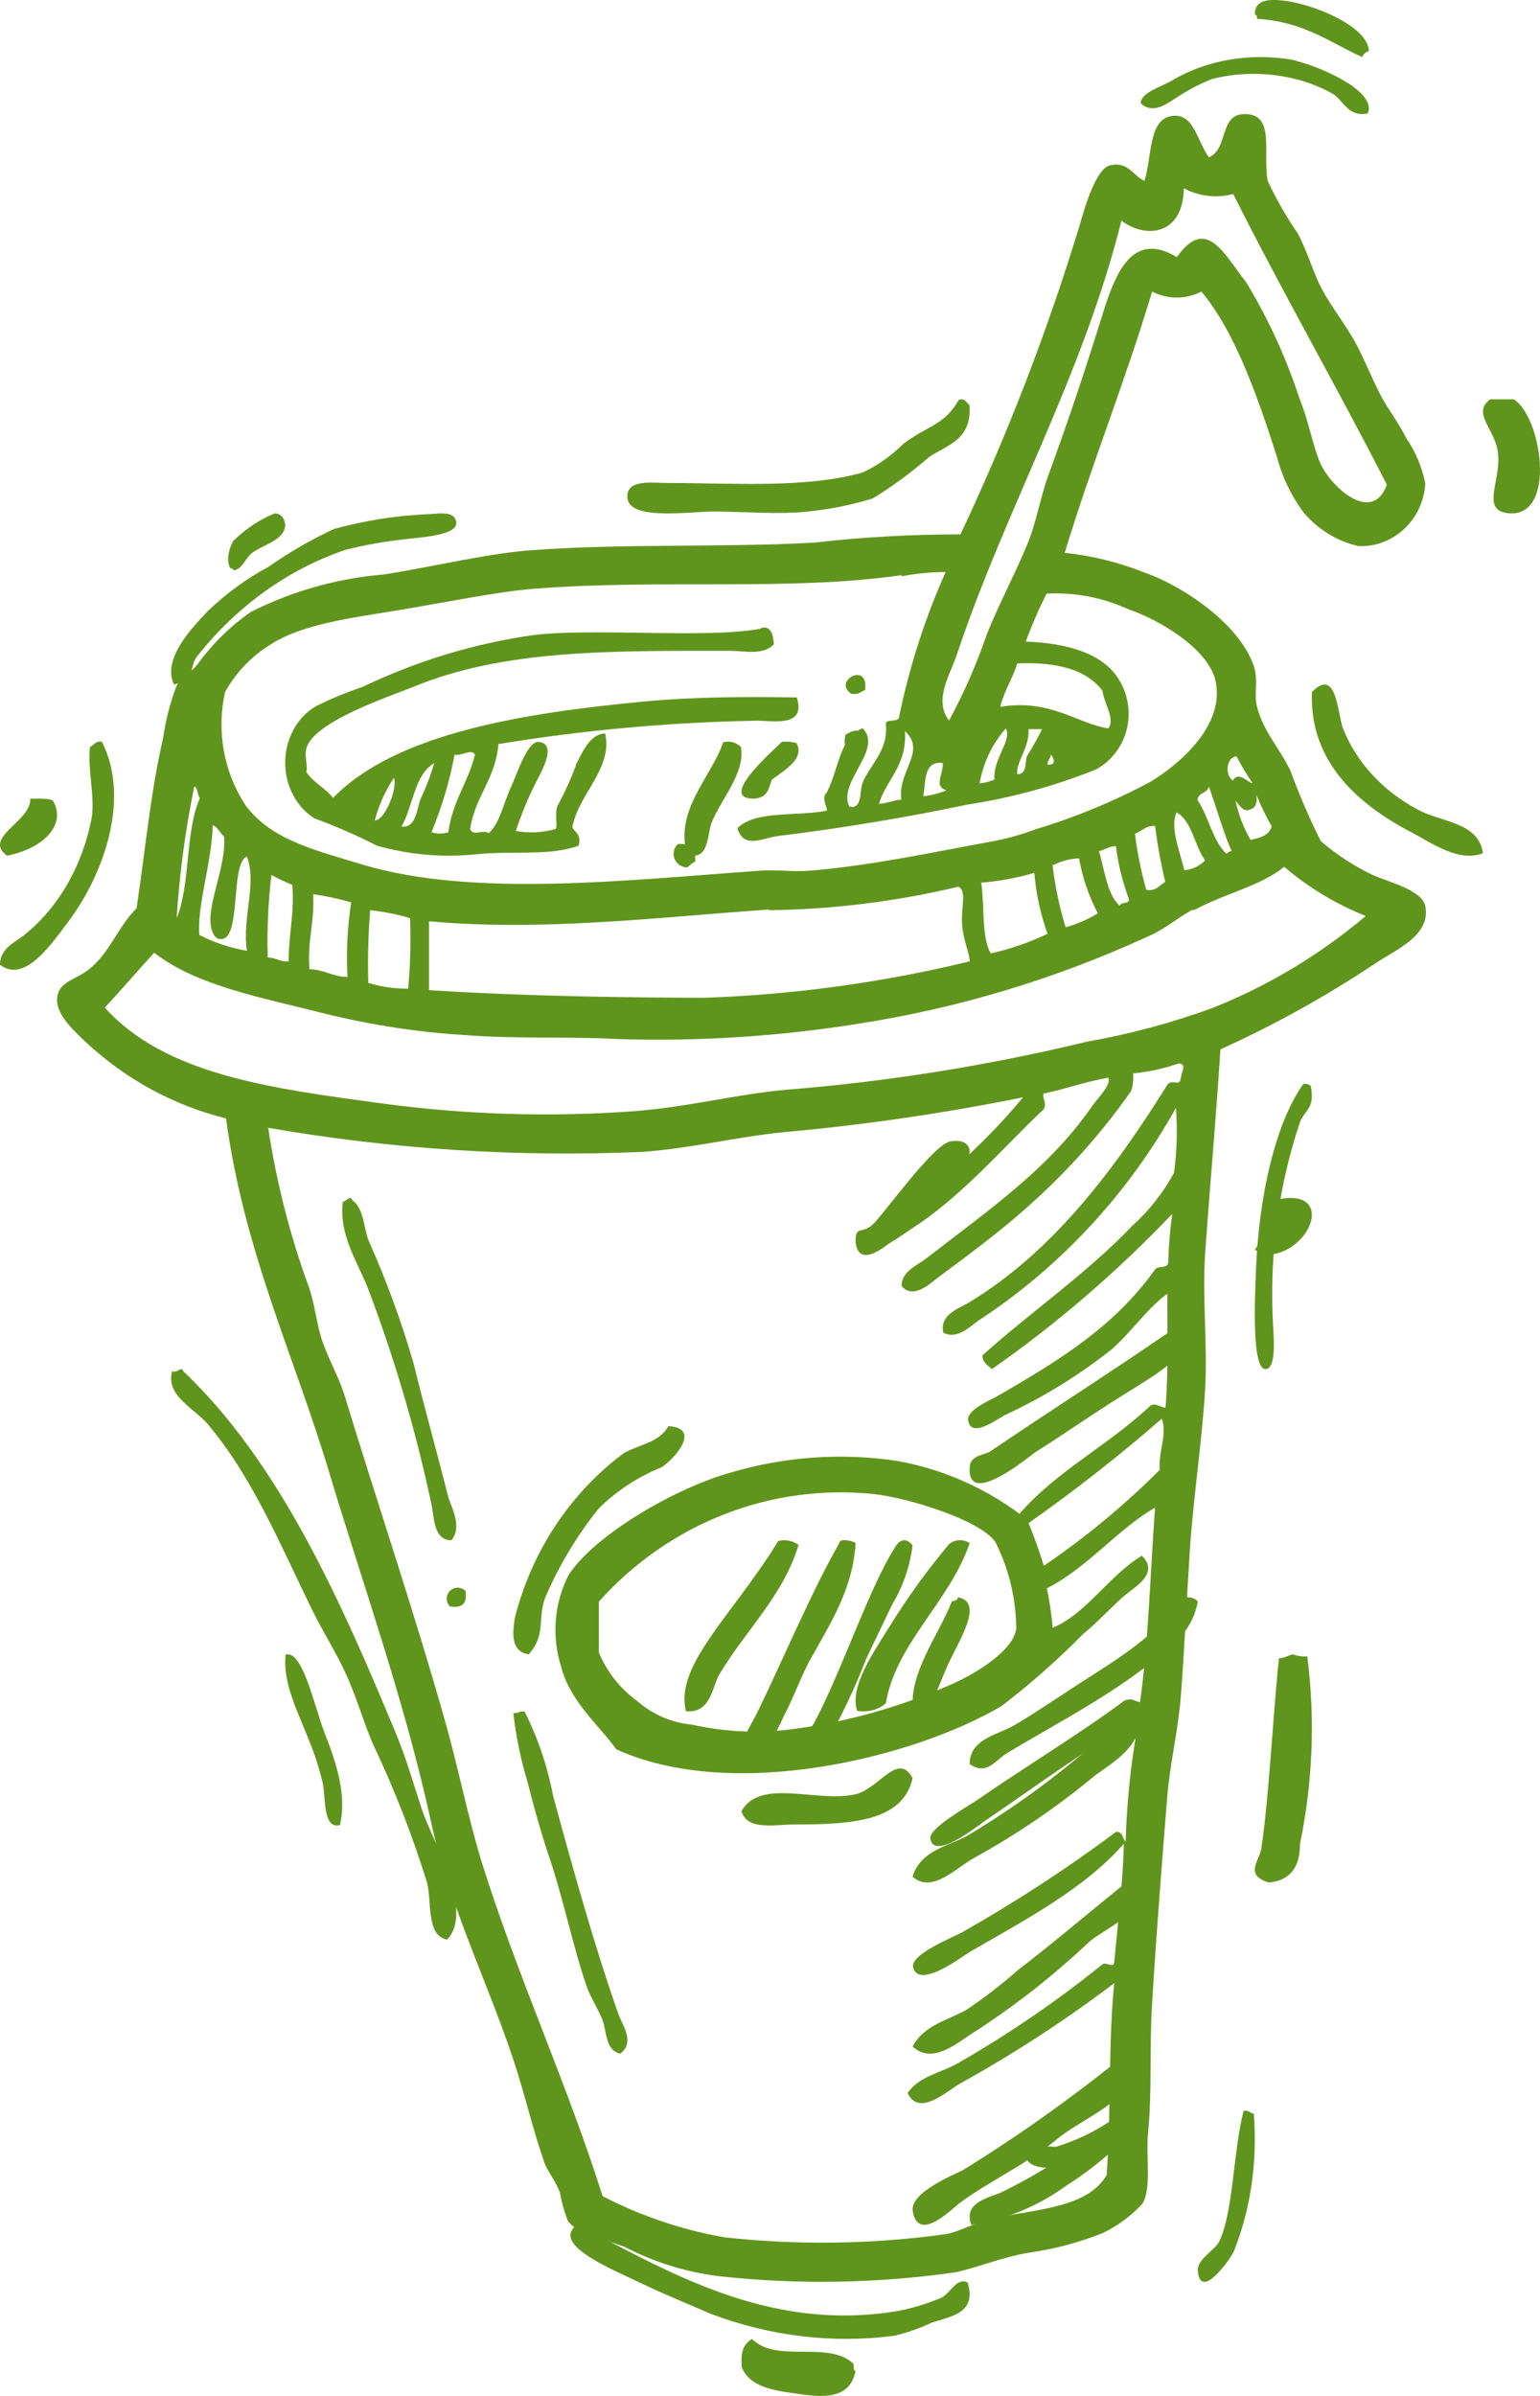 <?xml version="1.0" encoding="UTF-8"?>
<svg width="27px" height="42px" viewBox="0 0 27 42" version="1.1" xmlns="http://www.w3.org/2000/svg" xmlns:xlink="http://www.w3.org/1999/xlink">
    <title>E5A79516-795E-4085-B48B-919F508306E9</title>
    <g id="Page-1" stroke="none" stroke-width="1" fill="none" fill-rule="evenodd">
        <g id="13.-Landing-screen" transform="translate(-281, -576)" fill="#60951D">
            <g id="Categories" transform="translate(6, 570)">
                <g id="Asset-5" transform="translate(275, 6)">
                    <path d="M24,0.896 C23.944,0.911 23.9,0.95 23.883,1 C23.34,0.762 22.88,0.381 22.039,0.33 C22.039,0.286 22.039,0.265 22,0.256 C22,0.031 22.166,-0.025 22.489,0.009 C23.027,0.066 23.99,0.464 24,0.896 Z" id="Path"></path>
                    <path d="M23.98,1.986 C23.647,2.069 23.548,1.756 23.371,1.647 C22.759,1.3 21.969,1.203 21.249,1.385 C21.03,1.473 20.825,1.58 20.639,1.705 C20.49,1.791 20.227,2.025 20,1.81 C20,1.625 20.334,1.532 20.54,1.417 C21.14,1.053 21.919,0.918 22.662,1.049 C23.018,1.14 23.35,1.28 23.643,1.462 C23.828,1.583 24.071,1.791 23.98,1.986 Z" id="Path"></path>
                    <path d="M16.81,7.008 C16.916,6.974 16.939,7.058 16.996,7.097 C17.049,7.715 16.594,7.804 16.291,8.01 C15.973,8.287 15.641,8.531 15.299,8.739 C14.924,8.853 14.545,8.929 14.163,8.967 C13.686,9.023 13.027,8.967 12.489,8.967 C12.076,8.967 10.974,9.14 11,8.694 C11,8.399 11.447,8.466 11.682,8.466 C12.818,8.466 14.136,8.566 15.125,8.282 C15.377,8.166 15.617,7.998 15.837,7.781 C16.25,7.464 16.56,7.459 16.81,7.008 Z" id="Path"></path>
                    <path d="M26.538,7 C27.023,7.289 27.299,9.044 26.471,8.999 C25.936,8.965 26.329,8.433 26.262,7.929 C26.212,7.521 25.794,7.238 26.129,7 L26.538,7 Z" id="Path"></path>
                    <path d="M3.051,12 C2.829,11.55 3.39,10.978 3.648,10.708 C3.968,10.4 4.323,10.142 4.704,9.938 C5.072,9.681 5.458,9.458 5.858,9.272 C6.387,9.127 6.927,9.041 7.471,9.015 C7.657,9.015 7.979,8.93 8,9.164 C8.02,9.398 7.282,9.425 7.072,9.456 C6.727,9.493 6.385,9.555 6.048,9.641 C5.039,9.986 4.137,10.637 3.442,11.523 C3.305,11.739 3.446,11.91 3.051,12 Z" id="Path"></path>
                    <path d="M4.091,10 C4.091,9.962 4.059,9.966 4.04,9.962 C3.955,9.827 4.021,9.596 4.091,9.481 C4.315,9.264 4.56,9.102 4.816,9 C4.943,9 4.994,9.115 5,9.197 C5,9.476 4.595,9.548 4.401,9.707 C4.278,9.827 4.246,9.976 4.091,10 Z" id="Path"></path>
                    <path d="M15.168,12.096 C15.094,12.125 15.052,12.183 14.927,12.162 C14.587,11.946 15.231,11.58 15.168,12.096 Z" id="Path"></path>
                    <path d="M14.822,13.119 C14.805,13.04 14.805,12.96 14.822,12.881 C15.32,12.553 15.308,13.447 14.822,13.119 Z" id="Path"></path>
                    <path d="M26,14.957 C25.575,15.12 25.112,14.784 24.768,14.602 C23.837,14.123 22.949,13.366 23.002,12.13 C23.427,11.698 23.444,12.456 23.541,12.757 C23.777,13.361 24.246,13.87 24.864,14.195 C25.257,14.415 25.925,14.406 26,14.957 Z" id="Path"></path>
                    <path d="M12.99,13.094 C13.073,13.553 12.633,14.013 12.472,14.434 C12.394,14.653 12.431,15.096 12.048,14.981 C11.82,14.204 12.472,13.624 12.679,13.012 C12.789,12.981 12.906,13.012 12.99,13.094 Z" id="Path"></path>
                    <path d="M13.968,13.029 C14.111,13.312 13.741,13.505 13.534,13.667 C13.471,13.825 13.466,13.978 13.233,13.999 C12.556,14.024 13.555,13.157 13.709,13.004 C13.798,12.994 13.89,13.003 13.968,13.029 L13.968,13.029 Z" id="Path"></path>
                    <path d="M1.787,13.003 C2.304,14.031 1.787,15.356 1.227,16.116 C0.885,16.578 0.427,17.24 0,16.912 C0,16.599 0.304,16.506 0.453,16.367 C1.043,15.885 1.457,15.15 1.612,14.313 C1.659,13.912 1.535,13.496 1.577,13.096 C1.65,13.06 1.676,12.983 1.787,13.003 Z" id="Path"></path>
                    <path d="M11.882,14.797 C12.11,14.777 12.202,14.885 12.189,15.101 C12.139,15.129 12.092,15.164 12.052,15.205 C11.955,15.207 11.866,15.15 11.828,15.06 C11.79,14.969 11.812,14.865 11.882,14.797 L11.882,14.797 Z" id="Path"></path>
                    <path d="M0.927,14.034 C1.164,14.43 0.805,14.862 0.124,15 C-0.316,14.683 0.557,14.395 0.529,14.002 C0.676,14.002 0.85,13.989 0.927,14.034 Z" id="Path"></path>
                    <path d="M22.848,19.005 C22.894,18.992 22.943,19.004 22.981,19.037 C23.056,19.438 22.887,19.438 22.795,19.663 C22.43,20.742 22.265,21.907 22.313,23.075 C22.313,23.287 22.404,23.941 22.209,23.997 C21.925,24.077 22.01,22.63 22.019,22.289 C22.068,20.954 22.368,19.679 22.848,19.005 Z" id="Path"></path>
                    <path d="M17,20.158 C17,20.461 16.737,20.628 16.585,20.788 C16.433,20.949 16.276,21.139 16.078,21.323 C16.038,21.371 15.066,22.471 15,21.763 C15,21.478 15.106,21.638 15.294,21.472 C15.481,21.305 16.357,20.063 16.661,20.009 C16.838,19.979 16.97,20.021 17,20.158 Z" id="Path"></path>
                    <path d="M22.176,22 C22.149,21.961 22.084,21.929 22,21.915 C22.179,21.621 22.319,21.323 22.419,21.022 C23.427,20.827 22.978,22 22.176,22 Z" id="Path"></path>
                    <path d="M7.914,27 C7.591,27 7.615,26.583 7.56,26.35 C7.282,25.048 6.905,23.772 6.432,22.535 C6.235,22.072 5.94,21.609 6.011,21.067 C6.058,21.067 6.145,20.942 6.172,21.034 C6.389,21.196 6.369,21.509 6.464,21.751 C6.775,22.447 7.039,23.166 7.252,23.902 C7.445,24.69 7.666,25.474 7.863,26.258 C7.938,26.47 8.1,26.775 7.914,27 Z" id="Path"></path>
                    <path d="M21,23.194 C20.901,23.747 20.246,24.107 19.679,24.462 C19.112,24.816 18.603,25.176 18.15,25.458 C18.088,25.497 16.96,26.449 17.001,25.735 C17.001,25.536 17.188,25.514 17.339,25.458 C18.379,24.75 19.419,24.091 20.459,23.376 C20.522,23.249 20.593,23.127 20.672,23.011 C20.875,22.961 20.943,23.094 21,23.194 Z" id="Path"></path>
                    <path d="M7.839,34 C7.467,33.937 7.572,33.32 7.487,33.002 C7.23,32.172 6.912,31.357 6.534,30.564 C6.357,30.145 6.243,29.725 6.057,29.327 C5.871,28.928 5.657,28.597 5.476,28.228 C4.914,27.082 4.433,25.904 3.642,24.964 C3.408,24.687 2.899,24.469 3.018,24.037 C3.113,24.079 3.18,23.936 3.213,24.037 C4.914,25.648 5.995,28.106 6.958,30.426 C7.12,30.82 7.248,31.265 7.386,31.684 C7.525,32.104 7.744,32.469 7.863,32.851 C7.963,33.132 8.125,33.711 7.839,34 Z" id="Path"></path>
                    <path d="" id="Path"></path>
                    <path d="M9.269,29 C8.915,28.948 9.005,28.537 9.025,28.365 C9.32,27.195 9.998,26.17 10.943,25.468 C11.222,25.317 11.551,25.291 11.72,25 C12.323,25.036 11.795,25.603 11.595,25.723 C11.187,25.887 10.813,26.132 10.494,26.446 C10.116,26.919 9.8,27.444 9.558,28.007 C9.418,28.397 9.578,28.657 9.269,29 Z" id="Path"></path>
                    <path d="M16,27.087 C15.954,27.457 15.833,27.811 15.645,28.121 C15.498,28.432 15.337,28.757 15.181,29.092 C14.921,29.763 14.6,30.402 14.224,31 C13.752,30.801 14.15,30.446 14.293,30.165 C14.766,29.267 15.242,27.834 15.679,27.145 C15.749,27.014 15.861,26.926 16,27.087 Z" id="Path"></path>
                    <path d="M15,27.144 C14.599,28.156 14.134,29.168 13.653,30.13 C13.532,30.466 13.352,30.763 13.127,31 C12.815,30.696 13.16,30.276 13.292,29.988 C13.745,29.057 14.246,27.858 14.739,27.008 C14.84,26.979 14.945,27.034 15,27.144 Z" id="Path"></path>
                    <path d="M15,27.048 C14.957,27.843 14.574,28.434 14.194,29.113 C14.058,29.36 13.895,29.801 13.742,30.082 C13.599,30.408 13.423,30.714 13.217,30.993 C12.723,31.085 13.217,30.203 13.286,30.082 C13.797,29.113 14.284,28.095 14.719,27.101 C14.663,26.956 14.919,26.995 15,27.048 Z" id="Path"></path>
                    <path d="M14,27.082 C13.742,27.961 13.063,28.591 12.608,29.358 C12.487,29.568 12.465,30.037 12.027,29.998 C11.89,29.47 12.312,28.904 12.608,28.479 C12.969,27.991 13.348,27.502 13.644,27.014 C13.768,26.981 13.902,27.007 14,27.082 L14,27.082 Z" id="Path"></path>
                    <path d="M17,27.051 C16.653,28.077 15.706,28.808 15.532,29.856 C15.412,29.97 15.216,30.022 15.028,29.991 C14.888,29.569 15.308,28.977 15.622,28.47 C15.914,28.001 16.243,27.545 16.608,27.106 C16.642,27.052 16.708,27.014 16.785,27.003 C16.863,26.992 16.943,27.01 17,27.051 L17,27.051 Z" id="Path"></path>
                    <path d="M8.161,27.889 C8.195,28.106 8.103,28.197 7.887,28.16 C7.813,28.084 7.814,27.962 7.889,27.887 C7.965,27.813 8.087,27.814 8.161,27.889 L8.161,27.889 Z" id="Path"></path>
                    <path d="M16.012,29.994 C15.912,29.36 16.467,28.644 16.685,28.081 C16.712,28.046 16.785,28.081 16.794,28 C17.272,28.086 16.794,28.787 16.608,29.208 C16.421,29.629 16.321,30.055 16.012,29.994 Z" id="Path"></path>
                    <path d="M21,28.075 C20.949,28.37 20.792,28.634 20.56,28.816 C19.778,29.566 18.587,30.172 17.646,30.737 C17.453,30.859 17.29,31.134 17,30.922 C17,30.493 17.479,30.411 17.756,30.258 C18.033,30.104 18.349,29.883 18.635,29.702 C19.374,29.205 20.16,28.798 20.688,28.075 C20.723,27.962 20.943,27.989 21,28.075 Z" id="Path"></path>
                    <path d="M9.198,30.003 C9.432,30.469 9.6,30.967 9.698,31.484 C10.042,32.748 10.42,34.108 10.843,35.308 C10.912,35.501 11.141,35.803 10.874,36 C10.61,35.944 10.637,35.598 10.561,35.404 C10.484,35.211 10.347,35.002 10.282,34.813 C10.027,34.06 9.87,33.239 9.591,32.442 C9.462,32.039 9.347,31.637 9.248,31.234 C9.129,30.841 9.046,30.437 9,30.027 C9.076,30.047 9.099,29.987 9.198,30.003 Z" id="Path"></path>
                    <path d="M22.92,29.035 C23.06,30.131 23.017,31.233 22.792,32.325 C22.792,32.572 22.732,32.957 22.243,33 C21.807,32.866 22.085,32.615 22.115,32.399 C22.258,31.417 22.311,30.133 22.423,29.069 C22.514,29.069 22.581,29.017 22.671,29 C22.743,29.03 22.832,29.042 22.92,29.035 L22.92,29.035 Z" id="Path"></path>
                    <path d="M5.96,31.992 C5.661,32.075 5.711,31.517 5.661,31.267 C5.598,30.999 5.515,30.742 5.415,30.502 C5.229,30.017 4.954,29.517 5.007,29.006 C5.302,28.912 5.508,29.897 5.688,30.371 C5.911,30.929 6.08,31.491 5.96,31.992 Z" id="Path"></path>
                    <path d="M20,30.106 C20,30.612 19.529,30.885 19.207,31.117 C18.537,31.673 17.825,32.159 17.079,32.568 C16.767,32.74 16.335,33.205 16,32.897 C16.137,32.442 16.617,32.361 16.934,32.194 C17.925,31.608 18.857,30.899 19.714,30.081 C19.714,30.04 19.784,30.081 19.784,30 C19.899,30.005 19.925,30.086 20,30.106 Z" id="Path"></path>
                    <path d="M16,31.169 C15.833,31.918 14.971,31.983 13.926,31.983 C13.571,31.983 13.097,32.094 13,31.749 C13.329,31.163 14.309,31.602 14.987,31.456 C15.418,31.362 15.736,30.694 16,31.169 Z" id="Path"></path>
                    <path d="M20,33.1 C19.956,33.593 19.449,33.761 19.111,34.027 C18.491,34.613 17.827,35.137 17.124,35.594 C16.822,35.772 16.369,36.215 16,35.875 C16.204,35.491 16.631,35.412 16.947,35.23 C17.255,35.022 17.552,34.793 17.836,34.544 C18.476,34.052 19.107,33.514 19.729,33.012 C19.827,32.98 19.933,33.015 20,33.1 L20,33.1 Z" id="Path"></path>
                    <path d="M20,36.137 C19.812,36.869 19.011,37.098 18.516,37.511 C18.021,37.924 17.294,38.264 16.814,38.627 C16.675,38.739 16.092,39.319 16.003,38.761 C15.948,38.421 16.779,38.102 16.893,38.035 C17.84,37.45 18.755,36.801 19.634,36.093 C19.668,36.052 19.711,36.022 19.758,36.003 C19.901,35.981 19.936,36.076 20,36.137 Z" id="Path"></path>
                    <path d="" id="Path"></path>
                    <path d="M20,37.139 C19.95,37.461 19.628,37.604 19.405,37.787 C19.181,37.98 18.944,38.156 18.697,38.312 C18.196,38.677 17.624,38.912 17.027,39 C16.891,38.614 17.308,38.535 17.544,38.436 C18.306,38.068 19.019,37.591 19.664,37.015 C19.691,36.996 19.95,36.966 20,37.139 Z" id="Path"></path>
                    <path d="M21.982,37.05 C22.049,37.887 21.927,38.734 21.631,39.468 C21.572,39.601 21.035,40.359 21,39.793 C21,39.596 21.305,39.438 21.372,39.3 C21.621,38.808 21.624,37.685 21.803,37.005 C21.898,36.981 21.915,37.05 21.982,37.05 Z" id="Path"></path>
                    <path d="M18.515,37.633 C18.958,37.495 19.358,37.285 19.688,37.017 C19.795,36.946 19.98,37.117 19.991,37.154 C20.119,37.487 18.839,37.986 18.557,37.986 C17.84,38.09 17.803,37.574 18.515,37.633 Z" id="Path"></path>
                    <path d="M10.116,39 C11.618,39.75 13.403,40.898 15.732,40.513 C15.992,40.464 16.249,40.386 16.498,40.281 C16.67,40.2 16.766,39.916 16.965,40.011 C17.13,40.551 16.674,40.604 16.341,40.713 C16.127,40.814 15.907,40.891 15.682,40.945 C14.594,41.086 13.494,40.954 12.449,40.556 C11.982,40.352 11.633,40.215 11.131,39.973 C10.748,39.788 9.806,39.399 10.036,39.081 C10.057,39.046 10.085,39.019 10.116,39 Z" id="Path"></path>
                    <path d="M14.966,41.439 C14.966,41.516 14.966,41.555 15,41.563 C14.889,42.133 14.279,42.002 13.882,41.948 C13.485,41.894 13.131,41.809 13.007,41.501 C12.973,41.17 13.071,41.077 13.182,41 C13.621,41.439 14.522,41.015 14.966,41.439 Z" id="Path"></path>
                    <path d="M21.064,5.112 C20.791,5.251 20.472,5.251 20.199,5.112 C19.731,6.681 19.142,8.127 18.667,9.691 C19.146,9.741 19.616,9.857 20.065,10.036 C20.8,10.297 21.779,10.986 21.995,11.718 C22.051,11.92 21.995,12.139 22.027,12.336 C22.116,12.782 22.433,13.11 22.624,13.509 C22.779,13.932 22.956,14.344 23.157,14.745 C23.432,14.981 23.735,15.179 24.059,15.334 C24.327,15.46 24.932,15.595 24.989,15.885 C25.091,16.402 24.465,16.65 24.124,16.881 C23.255,17.461 22.344,17.967 21.397,18.395 C21.324,19.564 21.214,20.762 21.129,21.978 C21.076,22.76 21.174,23.563 21.129,24.353 C21.072,25.299 20.922,26.241 20.861,27.175 C20.8,28.108 20.767,28.936 20.698,29.794 C20.646,30.379 20.507,30.955 20.463,31.514 C20.373,32.649 20.272,33.898 20.199,35.13 C20.15,35.904 20.199,36.694 20.13,37.367 C20.085,37.817 20.195,38.338 20.032,38.628 C19.832,38.844 19.595,39.019 19.333,39.146 C18.914,39.312 18.478,39.428 18.033,39.49 C17.537,39.574 17.078,39.772 16.737,39.835 C15.37,40.029 13.985,40.052 12.613,39.902 C12.033,39.832 11.469,39.657 10.947,39.385 C10.5,39.221 10.094,39.146 9.952,38.923 C9.892,38.766 9.847,38.605 9.818,38.439 C9.749,38.246 9.598,38.057 9.549,37.922 C9.375,37.434 9.249,36.909 9.086,36.375 C8.647,34.941 7.892,33.482 7.555,31.93 C7.099,29.828 6.356,27.759 5.759,25.77 C5.161,23.781 4.276,21.931 3.963,19.606 C3.047,19.379 2.2,18.918 1.501,18.265 C1.33,18.097 0.981,17.802 1.001,17.504 C1.021,17.205 1.318,17.184 1.562,16.991 C1.927,16.701 2.065,16.247 2.394,15.923 C2.545,14.93 2.634,13.917 2.862,12.925 C2.906,12.618 2.983,12.318 3.093,12.029 C3.162,11.903 3.337,11.798 3.459,11.651 C3.721,11.288 4.041,10.973 4.406,10.722 C5.136,10.357 5.925,10.136 6.734,10.07 C7.591,9.935 8.469,9.717 9.265,9.649 C10.915,9.523 12.658,9.603 14.287,9.511 C15.134,9.414 15.986,9.367 16.839,9.368 C17.668,7.611 18.369,5.792 18.935,3.927 C19.029,3.599 19.219,2.951 19.467,2.897 C19.78,2.825 19.874,3.09 20.065,3.17 C20.199,2.749 20.134,2.102 20.532,2.035 C20.93,1.967 20.979,2.455 21.194,2.758 C21.535,2.615 21.377,2.022 21.795,2.001 C22.372,1.971 22.133,2.669 22.226,3.17 C22.377,3.495 22.555,3.806 22.758,4.099 C22.941,4.456 23.035,4.814 23.193,5.1 C23.352,5.386 23.599,5.709 23.758,5.995 C23.916,6.281 24.054,6.643 24.221,6.958 C24.331,7.16 24.518,7.408 24.656,7.682 C24.818,7.918 24.932,8.188 24.989,8.472 C24.954,9.106 24.436,9.595 23.823,9.574 C23.45,9.491 23.112,9.286 22.86,8.989 C22.645,8.703 22.486,8.376 22.393,8.026 C22.076,7.034 21.669,5.831 21.064,5.112 Z M19.666,3.851 C18.976,6.618 17.635,8.897 16.769,11.495 C16.66,11.819 16.363,12.281 16.639,12.63 C16.902,12.146 17.123,11.64 17.302,11.117 C17.505,10.608 17.781,10.095 18.001,9.565 C18.179,9.145 18.244,8.678 18.407,8.258 C18.728,7.375 18.972,6.651 19.268,5.709 C19.496,4.99 19.756,3.981 20.633,4.507 C21.145,3.784 21.446,4.431 21.852,4.953 C22.237,5.59 22.549,6.272 22.783,6.984 C22.953,7.404 23.006,7.787 23.148,8.119 C23.335,8.539 24.059,9.199 24.315,8.497 C23.437,6.777 22.49,5.133 21.621,3.401 C21.33,3.479 21.022,3.443 20.755,3.3 C20.747,4.112 20.101,4.196 19.666,3.872 L19.666,3.851 Z M15.807,10.082 C13.844,10.368 11.561,10.145 9.35,10.322 C8.717,10.373 7.851,10.553 6.957,10.701 C6.145,10.835 5.308,10.94 4.759,11.289 C4.422,11.491 4.141,11.781 3.947,12.13 C3.792,12.819 3.925,13.544 4.312,14.127 C4.767,14.729 5.531,14.905 6.376,15.162 C8.322,15.738 11.004,15.427 13.328,15.263 C13.625,15.242 13.913,15.288 14.194,15.263 C15.286,15.174 16.4,14.93 17.42,14.745 C17.668,14.698 17.913,14.629 18.151,14.539 C18.853,14.328 19.533,14.046 20.182,13.698 C20.715,13.371 21.474,12.698 21.312,11.941 C21.19,11.373 20.325,10.864 19.78,10.679 C19.331,10.474 18.841,10.38 18.35,10.406 C18.212,10.679 18.09,10.959 17.984,11.247 C18.703,11.272 19.382,11.453 19.65,11.97 C19.792,12.23 19.826,12.539 19.744,12.825 C19.662,13.111 19.471,13.35 19.215,13.488 C18.486,13.781 17.727,13.988 16.952,14.106 C15.965,14.317 14.705,14.527 13.629,14.657 C13.385,14.687 13.031,14.893 12.93,14.518 C13.239,14.199 13.974,14.317 14.49,14.211 C14.535,14.211 14.384,13.984 14.49,13.9 C14.701,13.518 14.71,12.929 15.124,12.765 C15.494,13.143 14.677,13.707 14.892,14.14 C15.128,14.186 15.063,13.879 15.124,13.72 C15.246,13.413 15.583,13.156 15.53,12.685 C15.555,12.584 15.766,12.685 15.766,12.551 C15.947,11.681 16.219,10.835 16.579,10.028 C16.319,10.028 16.061,10.053 15.807,10.103 L15.807,10.082 Z M19.333,12.113 C19.045,11.731 18.521,11.6 17.834,11.63 C17.753,11.903 17.606,12.105 17.537,12.391 C18.407,12.244 18.89,12.685 19.431,12.769 C19.553,12.609 19.37,12.357 19.333,12.134 L19.333,12.113 Z M17.172,13.732 C17.263,13.725 17.352,13.702 17.436,13.665 C17.403,13.303 17.749,12.979 17.635,12.769 C17.392,13.044 17.231,13.386 17.172,13.753 L17.172,13.732 Z M17.834,13.572 C18.005,13.572 17.968,13.392 18.001,13.261 C18.099,13.107 18.189,12.947 18.269,12.782 L18.033,12.782 C18.049,13.118 17.814,13.345 17.834,13.572 Z M15.396,14.09 C15.551,14.09 15.648,14.026 15.802,14.018 C15.737,13.505 16.249,13.177 15.867,12.816 C15.9,13.438 15.542,13.652 15.408,14.098 L15.396,14.09 Z M18.354,13.4 C18.521,13.434 18.488,13.291 18.423,13.228 C18.419,13.303 18.362,13.324 18.366,13.408 L18.354,13.4 Z M21.95,13.711 C21.85,13.568 21.76,13.418 21.682,13.261 C21.503,13.261 21.466,13.593 21.617,13.682 C21.722,13.492 21.917,13.766 21.962,13.72 L21.95,13.711 Z M16.188,13.959 C16.328,13.942 16.464,13.907 16.595,13.854 C16.363,13.787 16.538,13.581 16.53,13.375 C16.188,13.333 16.233,13.703 16.188,13.959 Z M3.097,16.095 C3.341,15.511 3.244,14.573 3.504,13.993 C3.459,13.938 3.475,13.816 3.406,13.787 C3.25,14.548 3.147,15.319 3.097,16.095 L3.097,16.095 Z M21.194,13.787 C21.17,13.913 21.003,13.888 20.995,14.026 C21.19,14.308 21.255,14.724 21.495,14.96 C21.539,14.96 21.539,14.914 21.596,14.922 C21.47,14.657 21.324,14.148 21.194,13.787 Z M21.893,14.207 C21.767,14.207 21.726,14.106 21.661,14.035 C21.714,14.278 21.803,14.51 21.925,14.724 C22.088,14.687 22.251,14.649 22.295,14.485 C22.195,14.307 22.105,14.123 22.027,13.934 C22.051,14.09 22.007,14.182 21.877,14.199 L21.893,14.207 Z M20.763,15.254 C20.901,15.244 21.031,15.183 21.129,15.082 C20.938,14.821 20.902,14.396 20.629,14.241 C20.503,14.506 20.702,14.968 20.763,15.254 Z M3.496,16.39 C3.758,16.524 4.039,16.618 4.328,16.667 C4.243,16.066 4.511,15.49 4.328,15.015 C4.028,15.141 4.243,16.503 3.861,16.461 C3.772,16.461 3.715,16.356 3.695,16.221 C3.638,15.835 3.967,15.174 3.93,14.67 C3.861,14.603 3.821,14.506 3.731,14.464 C3.707,15.166 3.451,15.86 3.496,16.402 L3.496,16.39 Z M19.898,14.603 C19.938,14.94 20.005,15.273 20.097,15.599 C20.284,15.628 20.325,15.511 20.43,15.46 C20.352,15.136 20.293,14.808 20.251,14.476 C20.077,14.476 20.016,14.573 19.898,14.615 L19.898,14.603 Z M19.264,14.909 C19.37,15.25 19.402,15.666 19.63,15.877 C19.654,15.805 19.788,15.851 19.796,15.771 C19.683,15.47 19.605,15.155 19.565,14.834 C19.439,14.834 19.374,14.897 19.264,14.922 L19.264,14.909 Z M18.452,15.153 C18.496,15.527 18.573,15.896 18.683,16.255 C18.881,16.2 19.071,16.118 19.248,16.011 C19.089,15.71 18.978,15.385 18.919,15.048 C18.762,15.052 18.608,15.092 18.468,15.166 L18.452,15.153 Z M20.914,15.944 C20.633,16.095 20.41,16.301 20.101,16.427 C18.5,17.161 16.811,17.67 15.079,17.941 C13.671,18.168 12.246,18.26 10.821,18.214 C10.009,18.168 9.042,18.214 8.192,18.147 C7.352,18.098 6.517,17.971 5.698,17.769 C4.552,17.479 3.443,17.277 2.703,16.701 C2.411,17.02 2.13,17.348 1.838,17.664 C2.898,18.837 4.723,19.076 6.713,19.345 C8.168,19.541 9.638,19.586 11.102,19.48 C12.032,19.413 12.954,19.173 13.799,19.102 C15.569,18.96 17.325,18.679 19.053,18.261 C19.801,18.13 20.536,17.933 21.251,17.672 C22.226,17.286 23.136,16.741 23.945,16.057 C23.426,15.851 22.943,15.56 22.515,15.195 C22.092,15.536 21.515,15.645 20.93,15.956 L20.914,15.944 Z M17.204,15.473 C17.265,15.893 17.204,16.432 17.371,16.713 C17.714,16.637 18.048,16.521 18.366,16.369 C18.242,16.025 18.164,15.666 18.135,15.301 C17.831,15.389 17.519,15.447 17.204,15.473 Z M4.694,16.785 C4.836,16.785 4.905,16.865 5.06,16.852 C5.06,16.373 5.165,16.011 5.125,15.511 C5,15.461 4.878,15.403 4.759,15.338 C4.701,15.818 4.68,16.302 4.694,16.785 L4.694,16.785 Z M13.478,15.944 C11.553,16.078 9.513,16.331 7.522,16.15 L7.522,17.357 C9.298,17.47 11.097,17.487 12.345,17.491 C13.914,17.438 15.473,17.224 17.001,16.852 C17.001,16.713 16.887,16.49 16.867,16.196 C16.847,15.902 16.956,15.616 16.802,15.544 C15.712,15.804 14.597,15.942 13.478,15.956 L13.478,15.944 Z M5.425,16.991 C5.677,16.991 5.832,17.125 6.092,17.125 C6.069,16.688 6.091,16.25 6.157,15.818 C5.938,15.755 5.715,15.707 5.49,15.675 C5.519,16.167 5.385,16.486 5.425,16.991 Z M6.458,17.23 C6.684,17.299 6.92,17.333 7.156,17.331 C7.194,16.921 7.205,16.508 7.189,16.095 C6.961,16.027 6.727,15.98 6.49,15.956 C6.456,16.38 6.445,16.806 6.458,17.23 L6.458,17.23 Z M19.866,18.816 C19.875,18.919 19.864,19.024 19.833,19.123 C19.312,19.866 18.707,20.543 18.033,21.141 C17.529,21.595 16.96,22.011 16.436,22.402 C16.294,22.516 15.997,22.781 15.807,22.541 C15.807,22.285 16.079,22.184 16.237,22.062 C17.318,21.221 18.37,20.506 19.134,19.409 C19.252,19.236 19.484,19.026 19.431,18.891 C19.024,18.963 18.691,19.089 18.301,19.169 C18.257,19.228 18.362,19.32 18.301,19.442 C17.578,20.123 16.855,20.985 15.973,21.545 C15.872,21.608 15.124,22.188 15.043,21.818 C14.998,21.624 15.27,21.54 15.372,21.473 C16.338,20.876 17.204,20.12 17.936,19.236 C16.552,19.516 15.155,19.719 13.751,19.846 C12.962,19.922 12.125,20.128 11.288,20.191 C9.085,20.289 6.877,20.148 4.702,19.77 C4.844,20.71 5.078,21.633 5.401,22.524 C5.515,22.827 5.539,23.147 5.633,23.454 C5.726,23.76 5.929,24.109 6.039,24.454 C6.612,26.338 7.278,28.302 7.802,30.168 C8.042,31.009 8.209,31.888 8.469,32.717 C9.082,34.659 9.96,36.577 10.565,38.498 C11.242,38.848 11.965,39.092 12.711,39.221 C14.003,39.362 15.307,39.342 16.595,39.162 C16.834,39.116 17.123,38.948 17.407,38.885 C18.244,38.721 19.077,38.687 19.402,38.128 C19.484,37.039 19.427,35.811 19.536,34.764 C18.679,35.413 17.779,35.999 16.843,36.518 C16.599,36.652 16.119,37.119 15.912,36.69 C16.115,36.396 16.489,36.337 16.778,36.177 C17.662,35.671 18.507,35.095 19.305,34.453 C19.386,34.361 19.532,34.529 19.536,34.386 C19.597,33.726 19.695,32.918 19.703,32.321 C19.016,33.108 17.96,33.663 17.009,34.213 C16.916,34.264 16.107,34.89 16.01,34.487 C15.953,34.255 16.737,33.949 16.875,33.869 C17.807,33.341 18.707,32.754 19.569,32.111 C19.699,32.111 19.675,32.233 19.735,32.283 C19.756,31.555 19.835,30.829 19.971,30.114 C19.049,30.66 18.135,31.329 17.241,31.939 C17.168,31.989 16.351,32.645 16.31,32.216 C16.31,32.04 16.932,31.686 17.123,31.56 C18.017,30.942 18.923,30.4 19.719,29.807 C19.861,29.765 19.853,29.807 19.987,29.841 C20.138,28.768 20.166,27.57 20.251,26.43 C19.63,26.775 19.069,27.482 18.354,27.843 C18.402,28.071 18.436,28.301 18.456,28.533 C19.033,28.302 19.451,27.612 20.02,27.271 C20.341,27.591 19.882,27.822 19.687,27.995 C19.492,28.167 19.207,28.47 18.988,28.646 C18.54,29.101 18.062,29.522 17.558,29.908 C16.002,30.824 12.832,31.59 10.805,30.665 C10.504,30.244 9.992,29.824 9.838,29.218 C9.668,28.684 9.716,28.1 9.972,27.604 C10.443,26.889 11.869,26.073 12.816,25.812 C13.756,25.535 14.741,25.465 15.709,25.606 C16.49,25.742 17.23,26.06 17.875,26.536 C18.525,25.783 19.451,25.325 20.17,24.639 C20.272,24.589 20.312,24.66 20.434,24.677 C20.487,24.051 20.463,23.348 20.467,22.68 C20.162,22.886 19.833,23.348 19.504,23.643 C18.918,24.109 18.281,24.501 17.606,24.812 C17.468,24.887 17.005,25.232 16.973,24.883 C16.973,24.702 17.338,24.559 17.505,24.463 C18.626,23.815 19.54,23.243 20.251,22.255 C20.296,22.175 20.479,22.255 20.483,22.121 C20.49,21.839 20.513,21.558 20.552,21.28 C19.588,22.292 18.529,23.204 17.391,24 C17.322,23.933 17.229,23.895 17.225,23.76 C18.005,23.05 19.073,22.31 19.853,21.486 C20.147,21.222 20.394,20.908 20.585,20.556 C20.634,20.18 20.645,19.8 20.617,19.421 C19.782,20.918 18.611,22.186 17.204,23.117 C17.021,23.231 16.798,23.496 16.538,23.361 C16.473,23.046 16.802,22.941 16.969,22.844 C18.472,21.94 19.545,20.489 20.463,19.022 C20.532,18.904 20.682,19.051 20.698,18.917 C20.715,18.782 20.816,18.647 20.662,18.643 C20.404,18.733 20.137,18.791 19.866,18.816 L19.866,18.816 Z M18.033,26.7 C18.134,26.944 18.224,27.194 18.301,27.448 C19.028,26.954 19.708,26.391 20.333,25.766 C20.304,25.447 20.471,25.148 20.369,24.87 C19.621,25.521 18.841,26.131 18.033,26.7 L18.033,26.7 Z M10.5,28.97 C10.642,29.308 10.871,29.599 11.162,29.811 C11.435,30.052 11.773,30.199 12.129,30.232 C12.73,30.367 13.349,30.391 13.958,30.303 C14.85,30.18 15.723,29.937 16.554,29.58 C17.07,29.374 17.773,28.941 17.818,28.545 C17.812,28.018 17.687,27.5 17.452,27.032 C17.196,26.653 15.937,26.258 15.323,26.191 C13.519,26.001 11.733,26.699 10.5,28.075 L10.5,28.97 Z" id="Shape"></path>
                    <path d="M13.567,11.296 C13.368,11.495 13.059,11.409 12.799,11.409 C10.704,11.409 8.833,11.382 7.238,12.044 C6.831,12.208 5.489,12.653 5.371,13.12 C5.334,13.27 5.4,13.415 5.371,13.533 C5.493,13.719 5.701,13.81 5.839,13.987 C6.945,12.848 9.195,12.498 11.273,12.299 C12.189,12.212 13.132,12.212 13.97,12.226 C14.137,12.752 13.563,12.634 13.271,12.634 C11.754,12.66 10.24,12.797 8.739,13.043 C8.686,13.664 8.332,13.95 8.243,14.531 C8.296,14.672 8.454,14.531 8.572,14.604 C8.776,14.409 8.816,14.095 8.979,13.751 C9.073,13.542 9.252,12.988 9.443,13.006 C9.805,13.038 9.443,13.61 9.378,13.751 C9.248,14.013 9.136,14.286 9.044,14.567 C9.277,14.608 9.515,14.596 9.744,14.531 C9.78,14.463 9.719,14.25 9.776,14.123 C9.906,13.885 10.018,13.637 10.11,13.379 C10.22,13.17 10.346,12.866 10.61,12.857 C10.744,13.46 10.171,13.896 10.045,14.454 C9.984,14.558 10.224,14.586 10.142,14.826 C9.622,15.012 9.003,14.908 8.345,14.976 C7.763,15.035 7.178,14.985 6.612,14.826 C6.254,14.644 5.887,14.483 5.513,14.345 C5.191,14.144 4.993,13.762 5,13.349 C5.007,12.937 5.217,12.563 5.546,12.376 C5.811,12.245 6.082,12.133 6.359,12.04 C7.316,11.583 8.325,11.277 9.357,11.132 C10.419,11.005 12.38,11.196 13.319,11.024 C13.388,10.983 13.555,10.955 13.567,11.296 Z M7.97,13.229 C7.882,13.698 7.745,14.155 7.564,14.59 C7.661,14.62 7.763,14.62 7.86,14.59 C7.934,14.036 8.21,13.714 8.328,13.229 C8.267,13.115 8.105,13.256 7.97,13.229 Z M7.039,14.49 C7.299,14.517 7.303,14.191 7.372,14.009 C7.469,13.807 7.549,13.596 7.612,13.379 C7.263,13.578 7.242,14.141 7.039,14.49 Z M6.571,14.381 C6.758,14.381 6.978,13.791 6.905,13.637 C6.755,13.862 6.642,14.113 6.571,14.381 L6.571,14.381 Z" id="Shape"></path>
                </g>
            </g>
        </g>
    </g>
</svg>